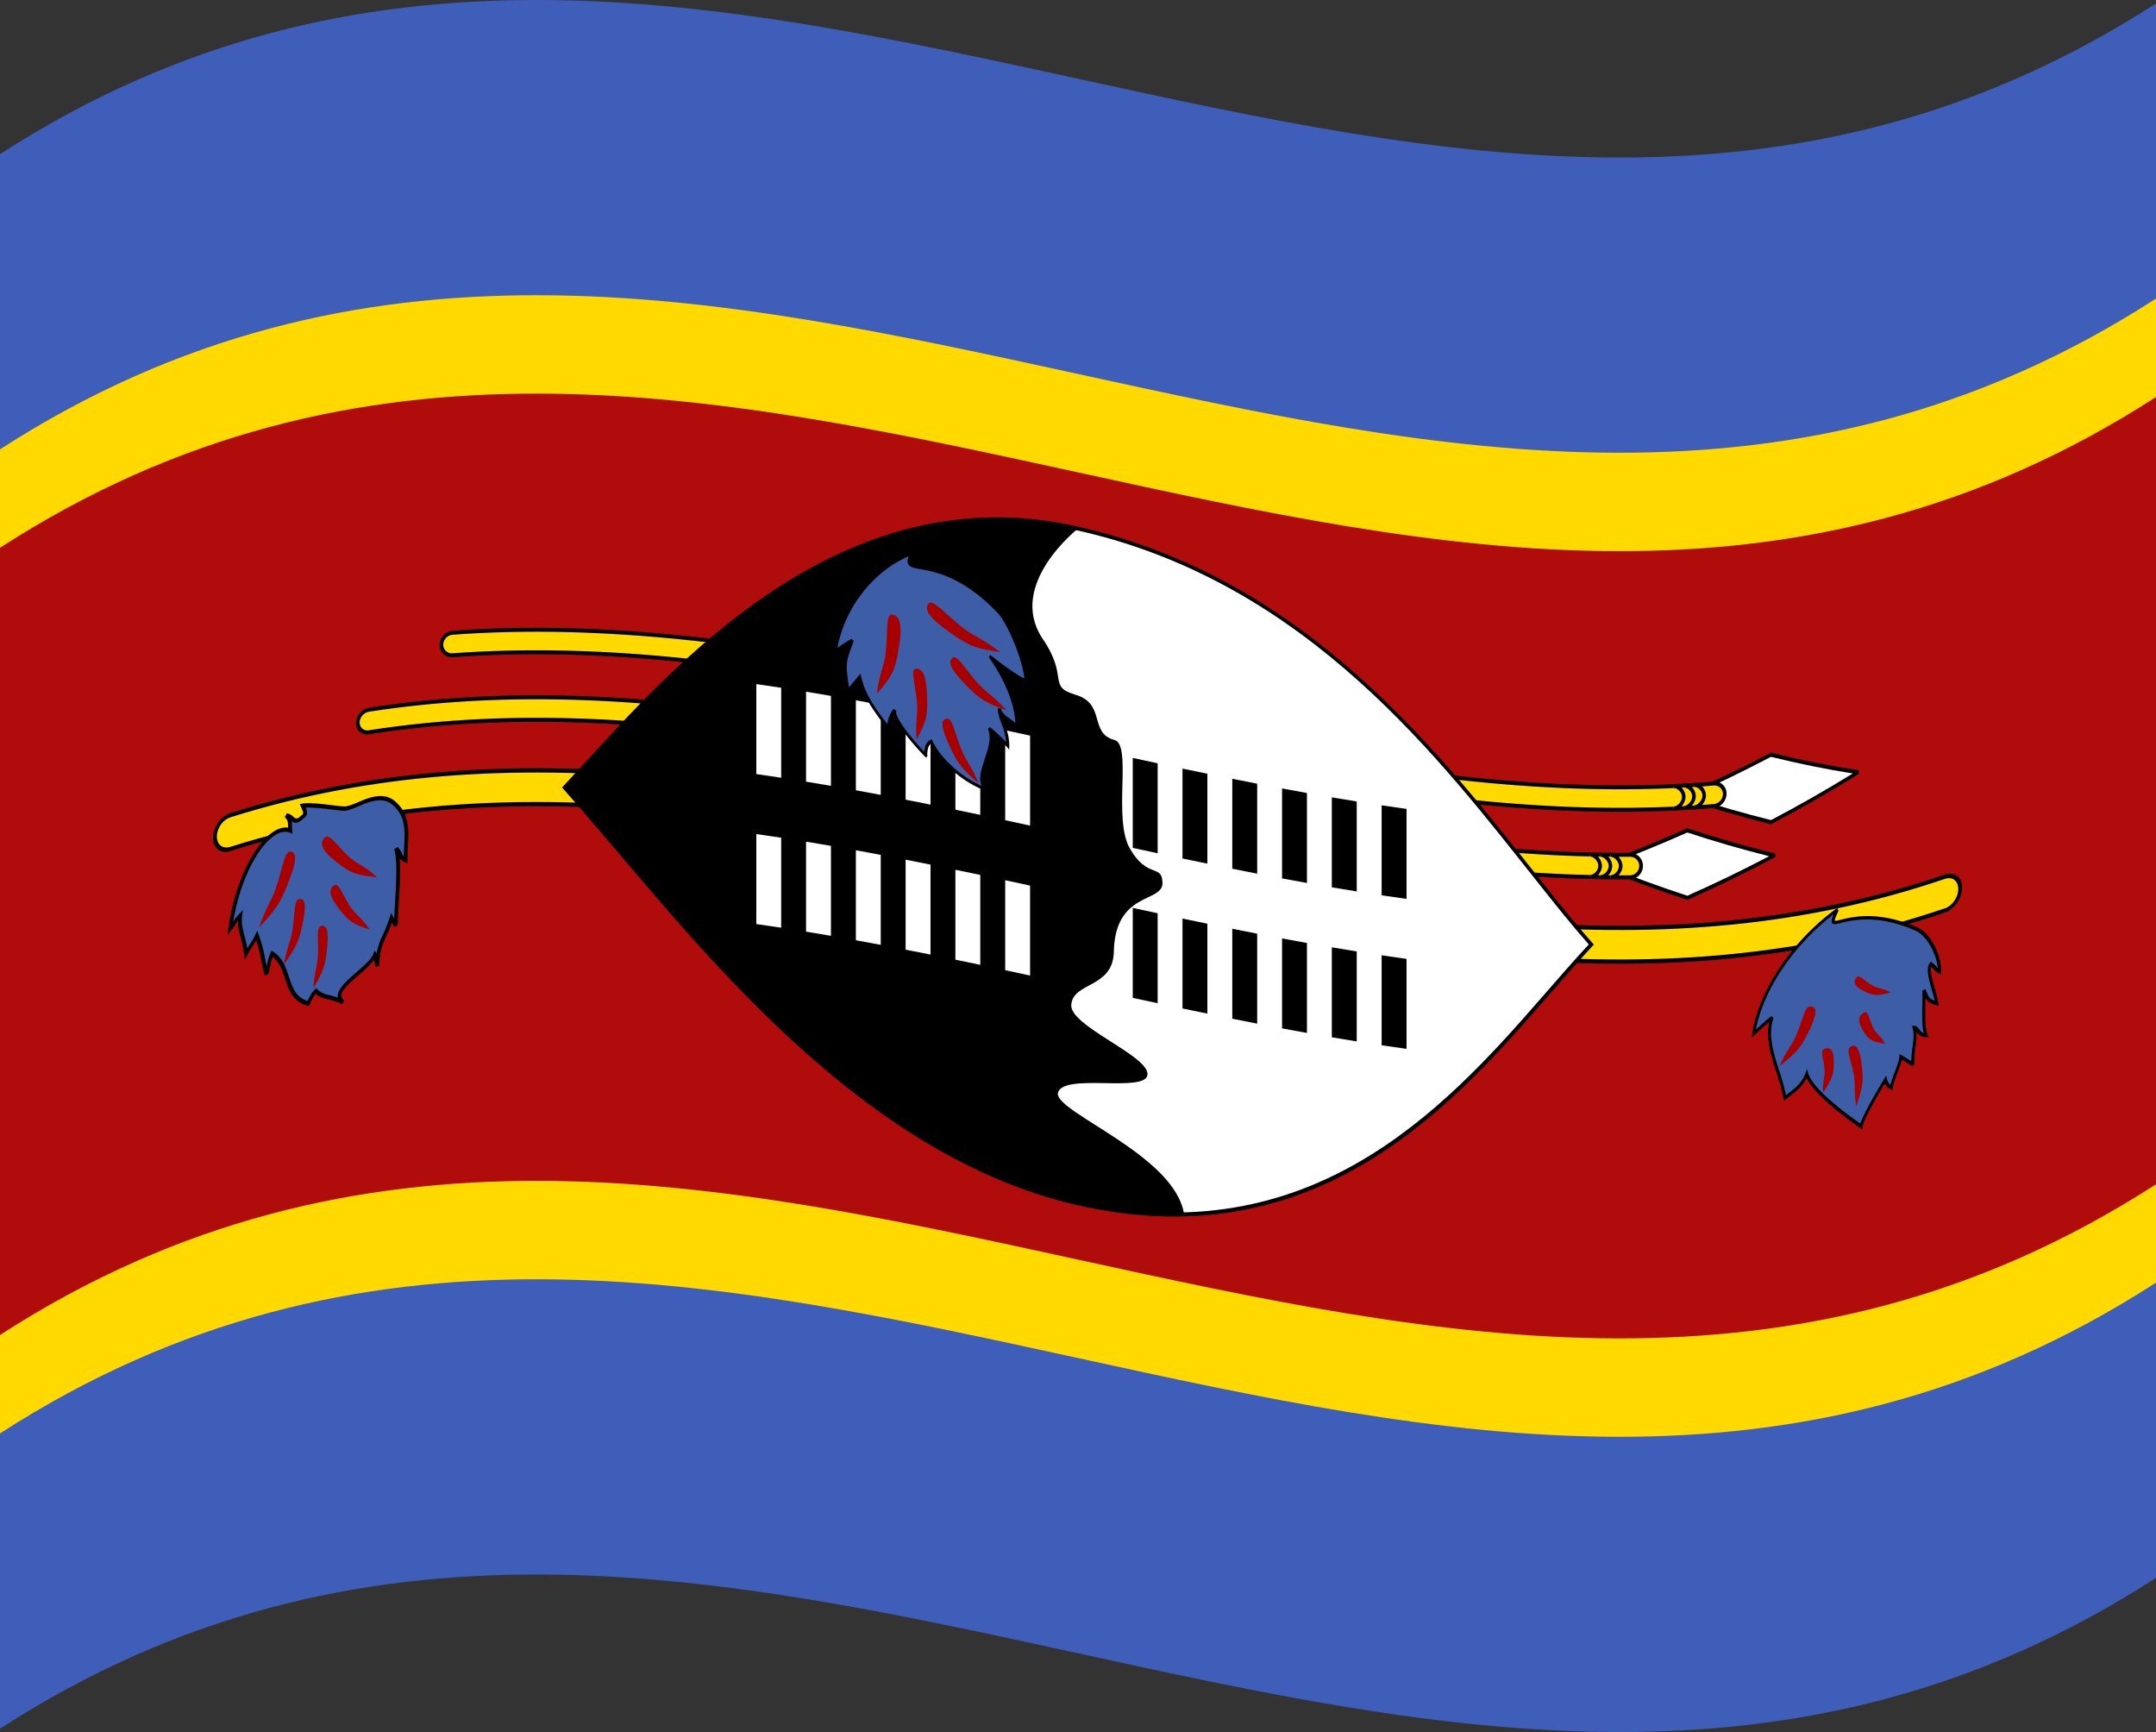 <svg xmlns="http://www.w3.org/2000/svg" viewBox="0 0 1260 1012.04">
  <rect x="0" y="0" width="1260" height="1012.04" fill="#333333" stroke="none"/>
  <g>
    <path d="M0,90.08v920C420,738.76,840,1193.28,1260,922V2C840,273.28,420-181.24,0,90.08Z" style="fill: #3e5eb9"/>
    <path d="M0,837.58c420-271.32,840,183.2,1260-88.11v-575C840,445.78,420-8.74,0,262.58Z" style="fill: #ffd900"/>
    <path d="M0,780.08C420,508.76,840,963.28,1260,692V232C840,503.28,420,48.76,0,320.08Z" style="fill: #b10c0c"/>
    <path d="M984,465.6q25.5,8.46,51,14.82,25.5-13.41,51-29.19-25.5-3.89-51-10.24C1018,449.93,1001,458.09,984,465.6Z" style="fill: #fff"/>
    <path d="M983.63,464.52v2.19q25.68,8.54,51.36,14.94,25.66-13.5,51.35-29.41v-2.19q-25.68-3.89-51.35-10.29Q1009.31,453.26,983.63,464.52ZM1035,479.19q-23.91-5.93-47.82-13.78,23.91-10.67,47.82-23.19,23.91,5.92,47.81,9.74Q1058.89,466.66,1035,479.19Z"/>
    <path d="M1001.44,457.85c-245.65,20.2-491.29-106-736.93-88.11a7.18,7.18,0,0,0-6.52,7.08h0a6,6,0,0,0,6.52,6.06C510.15,365,755.79,491.19,1001.44,471a7.28,7.28,0,0,0,6.52-7.14h0A5.91,5.91,0,0,0,1001.44,457.85Z" style="fill: #ffd900"/>
    <path d="M1001.43,456.69c-245.64,20.2-491.28-106-736.92-88.11a8.42,8.42,0,0,0-7.58,8.33,7,7,0,0,0,7.58,7.13c245.64-17.86,491.28,108.31,736.92,88.11a8.53,8.53,0,0,0,7.59-8.4A6.91,6.91,0,0,0,1001.43,456.69Zm0,13.14c-245.64,20.2-491.28-106-736.92-88.11a5,5,0,0,1-5.47-5,6,6,0,0,1,5.47-5.83C510.15,353,755.79,479.21,1001.43,459a4.93,4.93,0,0,1,5.47,4.94A6,6,0,0,1,1001.43,469.83Z"/>
    <path d="M990,458.67q0,6.57,0,13.14c3-.19,6-3.7,6-7S993,458.48,990,458.67Z" style="fill: #ffd900"/>
    <path d="M990,457.51v2.32c2.4-.15,4.94,2.45,4.94,5.08s-2.54,5.59-5,5.74V473c3.57-.22,7.07-4.32,7.07-8.22S993.59,457.28,990,457.51Z"/>
    <path d="M984,459v13.14c3-.16,6-3.64,6-6.93S987,458.86,984,459Z" style="fill: #ffd900"/>
    <path d="M984,457.87v2.32c2.4-.13,4.94,2.49,4.94,5.12s-2.54,5.57-4.94,5.7v2.32c3.56-.19,7.06-4.26,7.06-8.16S987.58,457.67,984,457.87Z"/>
    <path d="M978,459.33v13.14c3-.13,6-3.59,6-6.87S981,459.19,978,459.33Z" style="fill: #ffd900"/>
    <path d="M978,458.17v2.32c2.41-.11,5,2.54,5,5.17s-2.55,5.54-5,5.65v2.32c3.57-.16,7.07-4.19,7.07-8.09S981.58,458,978,458.17Z"/>
    <path d="M935.12,506q25.5,10.24,51,18.67,25.5-11.32,51-24.78c-17-4.14-34-9.06-51-14.64Q960.62,496.54,935.12,506Z" style="fill: #fff"/>
    <path d="M934.77,504.86v2.19c17.11,6.88,34.23,13.19,51.35,18.81q25.67-11.42,51.35-25v-2.18q-25.68-6.25-51.35-14.73Q960.44,495.4,934.77,504.86Zm51.35,18.54q-23.91-7.85-47.82-17.4,23.91-9,47.82-19.56,23.91,7.85,47.82,13.86Q1010,512.81,986.12,523.4Z"/>
    <path d="M952.57,499.46c-245.64,2.07-491.29-123-736.93-84.74a8,8,0,0,0-6.52,7.63,5.43,5.43,0,0,0,6.52,5.51c245.64-38.24,491.29,86.82,736.93,84.75a6.64,6.64,0,0,0,6.52-6.66A6.46,6.46,0,0,0,952.57,499.46Z" style="fill: #ffd900"/>
    <path d="M952.57,498.3c-245.64,2.07-491.29-123-736.93-84.74a9.35,9.35,0,0,0-7.58,9,6.36,6.36,0,0,0,7.58,6.49c245.64-38.24,491.29,86.81,736.93,84.74a7.77,7.77,0,0,0,7.58-7.83A7.56,7.56,0,0,0,952.57,498.3Zm0,13.15c-245.64,2.07-491.29-123-736.93-84.75a4.52,4.52,0,0,1-5.46-4.53,6.64,6.64,0,0,1,5.46-6.29c245.64-38.24,491.29,86.81,736.93,84.74A5.37,5.37,0,0,1,958,506,5.52,5.52,0,0,1,952.57,511.45Z"/>
    <path d="M941.16,499.46V512.6c3,0,6-3.26,6-6.55S944.16,499.48,941.16,499.46Z" style="fill: #ffd900"/>
    <path d="M941.16,498.3v2.32c2.4,0,4.94,2.8,4.94,5.43s-2.54,5.41-4.94,5.39v2.32c3.56,0,7.06-3.81,7.06-7.71S944.72,498.33,941.16,498.3Z"/>
    <path d="M935.15,499.39v13.14c3,.05,6-3.21,6-6.5S938.15,499.44,935.15,499.39Z" style="fill: #ffd900"/>
    <path d="M935.15,498.23v2.32c2.41,0,5,2.84,5,5.47s-2.55,5.39-5,5.35v2.32c3.57.06,7.06-3.75,7.06-7.65S938.72,498.29,935.15,498.23Z"/>
    <path d="M929.15,499.28v13.14c3,.07,6-3.17,6-6.46S932.14,499.35,929.15,499.28Z" style="fill: #ffd900"/>
    <path d="M929.15,498.12v2.32c2.4.05,4.94,2.88,4.94,5.51s-2.54,5.37-4.94,5.31v2.32c3.56.08,7.06-3.7,7.06-7.6S932.71,498.2,929.15,498.12Z"/>
    <path d="M1136.7,512.28C802.63,626.16,468.55,370.67,134.48,476.4c-4.9,1.55-8.87,7.31-8.87,12.75s4,8.51,8.87,7C468.55,390.39,802.63,645.87,1136.7,532c4.9-1.66,8.88-7.52,8.88-13S1141.6,510.61,1136.7,512.28Z" style="fill: #ffd900"/>
    <path d="M1136.7,511C802.63,624.91,468.55,369.43,134.48,475.16c-5.52,1.74-10,8.25-10,14.37s4.49,9.57,10,7.83C468.55,391.63,802.63,647.11,1136.7,533.24c5.52-1.88,10-8.51,10-14.62S1142.22,509.16,1136.7,511Zm0,19.71C802.63,644.63,468.55,389.14,134.48,494.87c-4.27,1.35-7.74-1.35-7.74-6.1s3.47-9.78,7.74-11.13C468.55,371.92,802.63,627.4,1136.7,513.52c4.27-1.45,7.74,1.16,7.74,5.92S1141,529.3,1136.7,530.75Z"/>
    <path d="M630,308.87c-140-32.22-240,85.8-300,151.31,60,65.92,160,210.76,300,243,160,36.26,240-86.77,300-151.29C870,485,790,345.12,630,308.87Z" style="fill: #fff"/>
    <path d="M901.24,515.4C844,443.62,765.67,338.31,630,307.71,504.06,279.07,410.87,370,349.21,437.65c-7.08,7.67-13.76,15-20,21.7l-.75.8.75.84c6.24,7,12.94,14.76,20,23.11C410.92,555.84,504.11,675.68,630,704.31,765.7,734.92,844.05,651.78,901.26,586c10.39-11.9,20.21-23.33,29.47-33.28l.75-.8-.75-.83C921.46,540.7,911.64,528.51,901.24,515.4Zm-1.54,68.91C842.75,649.71,764.76,732.38,630,702,505,673.58,412.2,554.13,350.78,482.56c-6.81-8-13.27-15.56-19.31-22.34,6-6.47,12.46-13.52,19.26-20.88C412.14,372,505,281.6,630,310c134.76,30.38,212.75,135.29,269.69,206.84,10.14,12.8,19.73,24.73,28.82,35C919.41,561.6,909.83,572.73,899.7,584.31Z"/>
    <path d="M618.22,638.85c2.16-12.41,51.76.16,52.4-11S624.71,599.42,626.08,587c1.09-13.23,24-9.57,24.84-30.31.49-36.18,28.64-28.93,28.46-40.77-.18-11.44-8.79-2.12-19.06-20.11-10.09-17.31,1.44-60.66-9-63.43-15-3.93-4.89-21.08-22.71-26.4-16.89-5-3.57-10-19.53-33.13h0c-20.61-31.47,20.94-64,20.94-64-140-32.21-240,85.81-300,151.31,60,65.92,160,210.88,300,243,22.22,4.85,51.62,7.7,61.95,6.14C686.36,674.76,617.12,650.21,618.22,638.85Z"/>
    <path d="M449.26,453.35V400.78m29.08,4.59v52.57m29.11-47.42V463.1"/>
    <path d="M442,452.3q7.26,1,14.54,2.14V401.87q-7.27-1.11-14.54-2.14Z" style="fill: #fff"/>
    <path d="M471.07,456.74q7.28,1.18,14.55,2.44V406.61q-7.28-1.26-14.55-2.44Z" style="fill: #fff"/>
    <path d="M500.18,461.76q7.27,1.32,14.54,2.7V411.89q-7.26-1.38-14.54-2.7Z" style="fill: #fff"/>
    <path d="M449.26,541V488.41M478.34,493v52.57m29.11-47.42v52.58"/>
    <path d="M442,539.94q7.26,1,14.54,2.13V489.5q-7.27-1.11-14.54-2.14Z" style="fill: #fff"/>
    <path d="M471.07,544.37q7.28,1.18,14.55,2.44V494.24q-7.28-1.26-14.55-2.44Z" style="fill: #fff"/>
    <path d="M500.18,549.39q7.27,1.32,14.54,2.7V499.52q-7.26-1.38-14.54-2.7Z" style="fill: #fff"/>
    <path d="M536.54,468.7V416.13m29.08,5.94v52.57m29.11-46.38v52.57"/>
    <path d="M529.26,467.26q7.28,1.42,14.55,2.89V417.58q-7.27-1.47-14.55-2.89Z" style="fill: #fff"/>
    <path d="M587.45,479.26,602,482.4V429.83l-14.55-3.14Z" style="fill: #fff"/>
    <path d="M558.35,473.13q7.27,1.5,14.54,3V423.6q-7.27-1.55-14.54-3Z" style="fill: #fff"/>
    <path d="M536.54,556.33V503.76m29.08,5.94v52.57m29.11-46.38v52.57"/>
    <path d="M587.45,566.9q7.27,1.54,14.55,3.13V517.46l-14.55-3.14Z" style="fill: #fff"/>
    <path d="M529.26,554.89q7.28,1.43,14.55,2.89V505.21q-7.27-1.45-14.55-2.89Z" style="fill: #fff"/>
    <path d="M558.35,560.76q7.27,1.5,14.54,3V511.23q-7.27-1.53-14.54-3Z" style="fill: #fff"/>
    <path d="M669.26,497V444.44m29.08,6.15v52.57m29.11-46.66v52.57"/>
    <path d="M662,495.44l14.55,3.12V446L662,442.87Z"/>
    <path d="M720.17,507.62q7.27,1.47,14.55,2.87V457.92q-7.28-1.41-14.55-2.87Z"/>
    <path d="M691.07,501.64q7.27,1.53,14.54,3V452.1q-7.27-1.5-14.54-3Z"/>
    <path d="M669.26,584.64V532.07m29.08,6.15v52.57m29.11-46.66V596.7"/>
    <path d="M662,583.07l14.55,3.12V533.62L662,530.5Z"/>
    <path d="M720.17,595.25c4.85,1,9.7,1.93,14.55,2.88V545.56c-4.85-.95-9.7-1.9-14.55-2.88Z"/>
    <path d="M691.07,589.27q7.27,1.53,14.54,3V539.73q-7.27-1.5-14.54-3Z"/>
    <path d="M756.53,514.62V462m29.09,5.08v52.57m29.1-48.06V524.2"/>
    <path d="M778.34,518.47q7.27,1.24,14.55,2.41V468.31q-7.27-1.17-14.55-2.41Z"/>
    <path d="M749.26,513.27q7.28,1.37,14.54,2.66V463.36q-7.27-1.31-14.54-2.66Z"/>
    <path d="M807.45,523.14q7.27,1.08,14.55,2.09V472.66q-7.28-1-14.55-2.09Z"/>
    <path d="M756.53,602.25V549.67m29.09,5.08v52.57m29.1-48.06v52.57"/>
    <path d="M807.45,610.77q7.27,1.08,14.55,2.09V560.29q-7.28-1-14.55-2.09Z"/>
    <path d="M749.26,600.9q7.28,1.36,14.54,2.66V551q-7.27-1.31-14.54-2.66Z"/>
    <path d="M778.34,606.1q7.27,1.24,14.55,2.41V555.94q-7.27-1.17-14.55-2.41Z"/>
    <polygon points="1073.84 531.55 1073.83 531.56 1073.84 531.55 1073.84 531.55" style="fill: #3d5da7"/>
    <path d="M1120,542.82c-39.19-17.33-55.25,7.48-46.17-11.26-26.73,19.18-45.31,48.6-49,72.49,3.85-3.55,7-6.46,10.87-9.5-5.44,14.6,4.72,31.35,7.44,47.05,6.87-5.28,10.35-7.86,12.75-14.06,2.72,9.83,23.6,24.91,31.75,30.7.67-4.74,11.25-22.5,14.23-27.43.4,1.56,1,3.86,3.44,4.79.12-3.41,5.33-14.29,5.55-18a73.54,73.54,0,0,1,7.14,4.6c-.85-7.27,2.36-15.53.64-21.71,2.52.09,2.2,4.46,7,4.45-2.44-5.15-1-21-1.38-26.43,2,4,1.44,6,7.57,7.71-.82-6.48-6.37-19-3.53-23,2,1.29,3.4,3.85,5.24,4.58C1133.61,558,1127.27,546,1120,542.82Z" style="fill: #3d5da7"/>
    <path d="M1120.5,541.85c-22.58-9.77-37.48-6.23-44.62-4.46-1.57.38-3.33.8-3.61.57-.24-.64,1.64-4.59,2.34-6.08l-.54-.23-.23-1.08-.52.11-.12.25C1048.17,549,1028,578,1024,604l-.38,2.43,1.79-1.65c3.18-2.92,5.8-5.33,8.66-7.71-2.31,9.46.93,19.66,4.07,29.51a117.14,117.14,0,0,1,4.16,15.35c.08.44.16.88.23,1.32l1.91-1.47c5.61-4.32,9-7,11.39-11.83,4.2,9,19.92,21,28.65,27.28l3.83,2.79c.09-.61.18-1.22.26-1.83.56-3.92,8.77-18.11,13-25.19a5.9,5.9,0,0,0,3.34,3.58l1.3.5.06-1.68c0-1.52,1.44-5.25,2.67-8.54a78.9,78.9,0,0,0,2.56-7.57l.31.18a48,48,0,0,1,5.62,3.68l1.52-1.28a41.81,41.81,0,0,1,.52-10.05,44.87,44.87,0,0,0,.57-9l.16.22a5.85,5.85,0,0,0,5.29,3h1.86l-.8-1.68c-1.6-3.37-1.42-12.16-1.3-18.58,0-.91,0-1.78,0-2.59.91,1.71,2.26,3,6.18,4.13l1.56.44c-.08-.63-.15-1.25-.23-1.87a63.26,63.26,0,0,0-2-8.17c-1.23-4.33-2.85-10.08-2.25-12.9a18.12,18.12,0,0,1,1.58,1.58,8.79,8.79,0,0,0,3,2.44l1.39.56v-1.84C1134.51,557.15,1127.84,545,1120.5,541.85Zm11.07,22.84a13.79,13.79,0,0,0-2.61-2.39l-.63-.4c-.2.28-.4.56-.59.85-2.26,3.2-.5,9.44,1.36,16,.6,2.13,1.18,4.18,1.56,6-3.06-1.16-3.61-2.45-4.49-4.56-.28-.69-.6-1.44-1-2.29l-1.71,1c.12,1.64.07,4.28,0,7.34-.12,6-.26,13.15.8,17.45a5.1,5.1,0,0,1-2.55-2.22c-.68-.94-1.38-1.92-2.75-2l-1.57-.06.45,1.61c.87,3.16.38,7-.15,11a59.23,59.23,0,0,0-.68,8.07c-1.5-1-2.94-1.87-4.08-2.53-.58-.34-1.07-.63-1.43-.86l-1.36-.89-.12,2c-.09,1.63-1.43,5.21-2.71,8.65a75.45,75.45,0,0,0-2.55,7.52,6.47,6.47,0,0,1-2-3.68c-.16-.59-.31-1.18-.46-1.77-.37.61-.74,1.22-1.12,1.83-.5.87-11.55,18.92-14,26.21l-1.57-1.13c-9.25-6.6-26.47-19.76-28.86-28.36-.22-.8-.45-1.61-.68-2.42-.33.86-.66,1.73-1,2.59-2.15,5.55-5.22,8-11.29,12.7a128.81,128.81,0,0,0-4-14.28c-3.34-10.49-6.81-21.37-3.27-30.88l-1.28-1.05c-3.22,2.54-5.94,5-9.1,7.85,4.59-23.93,22.82-50.13,45.49-67.37-1.21,2.78-1.49,4.13-1,5,.7,1.14,2.3.78,5.2.08,7-1.73,21.47-5.18,43.58,4.44,6.25,2.72,12.18,12.85,13.09,22C1132.26,565.43,1131.92,565.07,1131.57,564.69Z"/>
    <path d="M1058.3,588.08c-3.75-.42-4.36,7.13-8.67,17.2-2.44,5.72-5.91,8.89-9.69,17.71h0c10.08-8.15,12.39-10.56,17.25-20.6S1062.06,588.47,1058.3,588.08Z" style="fill: #a70000"/>
    <path d="M1066.62,612.76c-3.46,1-.81,5.39-.29,12.42.31,4-1.36,6.94-.87,13.14h0c5.24-8,6.25-10.15,6.24-17.32S1070.08,611.73,1066.62,612.76Z" style="fill: #a70000"/>
    <path d="M1081.66,611.49c-3.21,1.63.13,7.44,1.81,17,1,5.44-.16,9.59,1.35,18,3.77-11.37,4.41-14.3,3.2-24.11S1084.87,609.85,1081.66,611.49Z" style="fill: #a70000"/>
    <polygon points="1104.96 579.9 1104.96 579.9 1104.96 579.9 1104.96 579.9" style="fill: #a70000"/>
    <path d="M1084.6,571.5c-1.73,2.74-.5,5.07,5.13,7.8s7.53,2.57,15.23.61c-4.73-2.65-7.49-2.21-10.54-4C1089.05,572.86,1086.33,568.74,1084.6,571.5Z" style="fill: #a70000"/>
    <polygon points="1101.62 609.95 1101.62 609.95 1101.62 609.95 1101.62 609.95" style="fill: #a70000"/>
    <path d="M1088.94,591.87c-3.09,2.16-3.33,5.12,0,10.53s5,6.13,12.71,7.55c-2.49-5-5.12-5.77-6.73-9C1092,595.24,1092,589.7,1088.94,591.87Z" style="fill: #a70000"/>
    <polygon points="169.65 485.2 169.64 485.2 169.64 485.2 169.65 485.2" style="fill: #3d5da7"/>
    <path d="M201.94,472.46c-2.73.26-19.78-2.73-25-1.71,2.23,5.08,1.43,5.29-.4,6.75-5,4.7-5.15-.25-9.25-1.13,2.82,3.09,1.84,3.94,2.34,8.83h0c-12.91-4.49-30.91,24.4-35.08,57.62,4.4-5.56,1.52-3.29,5.92-8-1.11,8.55,1.68,10.64,3.4,22.55,4.14-7.5,3.93-5.83,6.22-10.64,2.64,6.75,3.28,13,5.63,22.61,2.17-7.93,1.26-7,3.27-12.07,11.61,7.79,6.31,25.15,21.13,29.18,1.53-3.36,2.84-5.85,4.48-7.36,3.83,4.06,7.52,2.7,15.95,6.55-9.34-7,14.9-18.7,18.51-27.66,1.49,2.54.2,1.62,1.54,6.66,0-13.36,4.45-16.34,8.17-28.14,1.4,2.91,1.19,1.64,2.62,4.44,0-12.39,2.93-33.82.15-45.15,3.71,4.31,2,5.43,5.53,6.84,0-13.35,2.91-23.75-5.81-32.31C222.19,460.81,209.1,471.49,201.94,472.46Z" style="fill: #3d5da7"/>
    <path d="M209.21,468.73a33.61,33.61,0,0,1-7.22,2.49,79.7,79.7,0,0,1-8.78-.85c-6.11-.75-13-1.42-16.2-.85l-1.8.32.72,1.64c1.67,3.81,1.48,4,.42,4.8l-.41.33c-2.49,2.34-3.12,1.81-4.62.53a8,8,0,0,0-3.59-2l-1.3,2.24c1.82,2,1.84,2.74,1.9,4.95,0,.38,0,.8,0,1.25-3.33-.43-7,.93-10.75,4-11.34,9.32-21.28,32.32-24.18,55.41-.14,1.14-.29,2.27-.43,3.4l2.27-2.88a24.85,24.85,0,0,0,3.08-4.48,6,6,0,0,1,.75-1.17,29.61,29.61,0,0,0,1.44,9.55,81.83,81.83,0,0,1,2.21,10.43c.14.94.27,1.89.41,2.84.53-1,1.07-1.94,1.61-2.91,2-3.6,3-5,3.67-6.12.47-.69.86-1.27,1.35-2.15a96,96,0,0,1,2.82,11.32c.57,2.73,1.19,5.69,2,9.07l2.15-.51c.94-3.45,1.31-5.26,1.59-6.59a21.81,21.81,0,0,1,1-3.65c4.15,3.32,5.76,8.21,7.33,12.94,2.14,6.5,4.35,13.15,13,15.54l.94.27.51-1.11a28.54,28.54,0,0,1,3.37-6.06c2.16,2,4.34,2.49,7.24,3.22a45.46,45.46,0,0,1,8.27,2.81l1.29-2.23a3.46,3.46,0,0,1-1.72-3c.19-3.08,5.07-7.39,9.78-11.47,3.61-3.12,7.31-6.28,9.44-9.4a18,18,0,0,0,.75,4.42l2.2-.66c0-8.5,1.84-12.6,4.18-17.78,1-2.13,2-4.48,3.06-7.37l.25.33a11.45,11.45,0,0,1,1.18,2l2.12-.84c0-3.9.29-8.74.61-13.87.52-8.61,1.1-18.1.43-25.63a5.1,5.1,0,0,0,3,2.5l1.61.65v-2c0-2.76.12-5.39.25-7.94.46-9.68.86-18.09-6.36-25.19C225.21,462.17,216.33,465.71,209.21,468.73Zm27,25.93c-.09,1.89-.19,3.82-.23,5.84a4.53,4.53,0,0,1-.77-1.29,16.71,16.71,0,0,0-2.81-4.36l-1.94,1.35c1.86,7.53,1.1,19.9.43,30.8-.21,3.51-.42,6.87-.53,9.92-.15-.28-.34-.64-.58-1.14-.39-.81-.78-1.62-1.16-2.43l-.9,2.83a81,81,0,0,1-3.79,9.61,43.45,43.45,0,0,0-3.86,11.44l0-.06-1.09-1.85c-.3.76-.59,1.51-.89,2.26-1.26,3.19-5.66,6.93-9.91,10.63-5.43,4.7-10.55,9.26-10.82,13.6a5.82,5.82,0,0,0,.05,1.11c-1.85-.65-3.43-1.06-4.8-1.4-3-.78-5-1.27-7.11-3.45l-.64-.68-.82.76c-1.62,1.49-2.9,3.71-4.33,6.76-7-2.36-8.85-8.06-10.85-14.12-1.79-5.43-3.65-11.07-9.1-14.69l-1.1-.73L158,557a27.81,27.81,0,0,0-1.78,5.87c-.1.48-.22,1-.37,1.7-.37-1.69-.7-3.29-1-4.81A82.32,82.32,0,0,0,151.14,546l-.82-2.11c-.4.83-.79,1.66-1.18,2.49a25.12,25.12,0,0,1-2.34,4.16c-.52.79-1.19,1.78-2.25,3.61-.6-3.37-1.27-5.88-1.83-8-1.06-4-1.76-6.61-1.13-11.5.12-1,.25-2,.37-2.94L139.83,534c-2.38,2.57-2.79,3.26-3.31,4.26-.08.16-.18.34-.3.56,3.35-20.95,12.32-41,22.42-49.29,3.8-3.12,7.33-4.15,10.48-3.09l1.87.64c-.08-.75-.15-1.5-.23-2.25-.13-1.28-.16-2.27-.19-3.1s0-1.29-.1-1.85c1.45,1.11,3.26,1.76,6.59-1.38l.3-.23c2.23-1.74,2.62-3.06,1.36-6.41a106.27,106.27,0,0,1,13.87,1c5,.59,8.08,1,9.29.85,2.27-.29,5-1.46,7.83-2.67,6.91-2.9,14.75-6,20.76.21C237,477.65,236.66,485.18,236.21,494.66Z"/>
    <polygon points="151.41 541.93 151.41 541.93 151.41 541.93 151.41 541.93" style="fill: #a70000"/>
    <path d="M169.87,497.59c-3.66-.52-4.37,8.92-8.73,21.65-2.47,7.24-5.91,11.37-9.73,22.69,10-10.88,12.26-13.82,17.16-26.44S173.53,498.12,169.87,497.59Z" style="fill: #a70000"/>
    <polygon points="165.87 563.74 165.87 563.73 165.87 563.74 165.87 563.74" style="fill: #a70000"/>
    <path d="M175,525.34c-3.4.38-2.42,7.9-4.18,18.73-1,6.16-3.41,10.09-4.94,19.66,7.2-10.49,8.76-13.27,11-24.15S178.39,525,175,525.34Z" style="fill: #a70000"/>
    <path d="M187.77,541.06c-3.25.72-1.47,7.58-2,17.78-.28,5.8-2.19,9.68-2.62,18.68,5.82-10.41,7-13.15,8-23.46S191,540.35,187.77,541.06Z" style="fill: #a70000"/>
    <path d="M189.48,489.71c-2.87,3.52-1.15,7.47,7.35,14.15s11.45,7.41,23.46,8.67c-7.1-6.7-11.39-7.41-16-11.59C196.25,493.62,192.35,486.22,189.48,489.71Z" style="fill: #a70000"/>
    <path d="M194.9,517.52c-3,2.46-2.32,6.26,3.39,13.7s8,8.6,17.67,11.91h0c-4.62-7.06-8-8.5-11-13C199.7,522.28,197.89,515.08,194.9,517.52Z" style="fill: #a70000"/>
    <polygon points="532.98 323.37 532.98 323.38 532.98 323.38 532.98 323.37" style="fill: #3d5da7"/>
    <path d="M583.38,357.4c-35.84-37.14-58.7-18-50.41-34-24.44,9-41.44,34.11-44.77,57.41a92,92,0,0,1,9.94-6.49c-5,13.24-5,12.66-2.49,29.6,3.31-4.12,3.52-4.09,6.83-8.2,2.49,10.87,9.32,20.17,16.77,29.65.63-4.59,1-6.82,3.73-10.47-1.87,6.09,18.42,26.95,18,26.52.11-3.44.42-6.63,3.22-8.13,5.28,11.09,18.64,23,31.7,27.8-7.47-8.07,7.45-24.36,2.17-35.51A100.78,100.78,0,0,1,589,435.84c0-10-5-15.23-5-21.72,1.87,5.11,4.67,5.13,10.27,10.17,0-20.06-15.86-40.85-15.86-40.84s13.52,11.12,21.15,14.56C599.54,388,590,364.29,583.38,357.4Z" style="fill: #3d5da7"/>
    <path d="M583.9,356.75c-20.62-21.37-37-24.34-45.75-25.89-2.92-.53-5.44-1-5.9-1.86-.36-.7.1-2.31,1.37-4.78l.34-.13c0-.24-.09-.48-.13-.73l-1-.36-.24-.54c-23,8.49-41.6,32.57-45.24,58-.11.8-.22,1.59-.34,2.38l1.75-1.25c2.78-2,5.09-3.63,7.57-5.12-3.94,10.56-3.85,11.56-1.61,26.78.13.94.27,1.89.41,2.83l1.22-1.51c1.64-2,2.52-3.06,3.39-4.07.68-.79,1.36-1.58,2.4-2.84,2.87,10.33,9.44,19.23,16.52,28.22.4.52.81,1,1.22,1.55l.24-1.81c.5-3.64.82-5.66,2.23-8.08,2.3,7.83,15.63,21.9,17.95,24.28l.15.17h0l.19.18.69.49.81-1.25-.25-.29c.1-2.75.4-5.13,2.09-6.51,5.82,11.26,19,22.61,31.82,27.36l.66-1.55c-3.37-3.64-1.37-9.69.74-16.08,1.82-5.5,3.69-11.16,2.59-16.28a98.76,98.76,0,0,1,8.65,8.39l1.4,1.53v-2c0-5.76-1.57-10-3-13.67-.54-1.44-1-2.77-1.41-4.08a20.63,20.63,0,0,0,3.58,3,49.74,49.74,0,0,1,4.75,3.75l1.33,1.19v-1.71c0-14.72-8.19-29.6-12.9-36.92,4.64,3.59,12.08,9.06,17.14,11.34l1,.46v-1.17C600.41,388,590.84,364,583.9,356.75Zm-5.08,25.95-1,1.28c.15.2,14.72,19.52,15.57,38.42-1.39-1.15-2.58-2-3.59-2.72-2.51-1.79-3.89-2.78-5-5.77l-1.66,0c0,3.1,1,5.9,2.16,8.86A37.11,37.11,0,0,1,588,433.63a102.39,102.39,0,0,0-9.53-8.81l-1.17,1.06c2.36,5,.26,11.36-1.78,17.52-1.93,5.85-3.78,11.43-1.82,15.83-11.82-5.14-23.9-16.05-28.77-26.28l-.47-1-.77.41c-2.61,1.4-3.29,4.05-3.51,7-5.21-5.5-17.68-19.92-16.4-24.1l-1.54-1.13a17.37,17.37,0,0,0-3.62,9.05c-6.85-8.79-13-17.55-15.33-27.62l-.45-2c-.35.45-.71.89-1.07,1.34-1.66,2.05-2.53,3.07-3.41,4.08-.64.74-1.27,1.48-2.2,2.61-2.06-14.07-1.91-14.47,2.4-26l.36-.94-1.29-1.37a78.61,78.61,0,0,0-8.21,5.25c4.2-23.15,20.88-44.74,41.63-53.46-.81,2-.87,3.38-.3,4.5,1,1.92,3.4,2.34,7.41,3.05,8.57,1.53,24.53,4.42,44.66,25.28,6.25,6.48,15.08,28.32,15.78,38.55C591.07,392.76,578.94,382.81,578.82,382.7Z"/>
    <path d="M521.73,359.15c-4.44-1.1-2.61,9.29-4.16,22.74-.86,7.64-3.76,11.67-5.09,23.55h0c8.73-10.32,10.58-13.28,12.78-26.57S526.18,360.27,521.73,359.15Z" style="fill: #a70000"/>
    <polygon points="535.69 432.15 535.69 432.14 535.69 432.15 535.69 432.15" style="fill: #a70000"/>
    <path d="M541.81,406.89c-.42-11.8-2.38-16.09-6.25-16.14s-.61,8.46.38,20.26c.57,6.71-1.15,10.72-.25,21.14C541.19,421.59,542.23,418.68,541.81,406.89Z" style="fill: #a70000"/>
    <path d="M553.15,419.88c-3.47.78-3.27,5.05,1.73,15.88s7.27,13.31,17,21.95c-3.94-9.69-7.32-13-9.86-19.27C557.55,427.49,556.62,419.12,553.15,419.88Z" style="fill: #a70000"/>
    <path d="M562.8,366.9c-11.39-8.89-18-17.58-20.37-14s.79,8.23,12.53,16.56,15.34,9.39,29.49,11.59h0C574.42,373.12,569.26,372,562.8,366.9Z" style="fill: #a70000"/>
    <path d="M556.58,384.5c-2.77,2.43-.92,6.75,7.8,15.64s11.69,10.41,23.75,14.83c-7.31-8.22-11.63-10.12-16.34-15.39C563.49,390.32,559.36,382.08,556.58,384.5Z" style="fill: #a70000"/>
  </g>
</svg>
